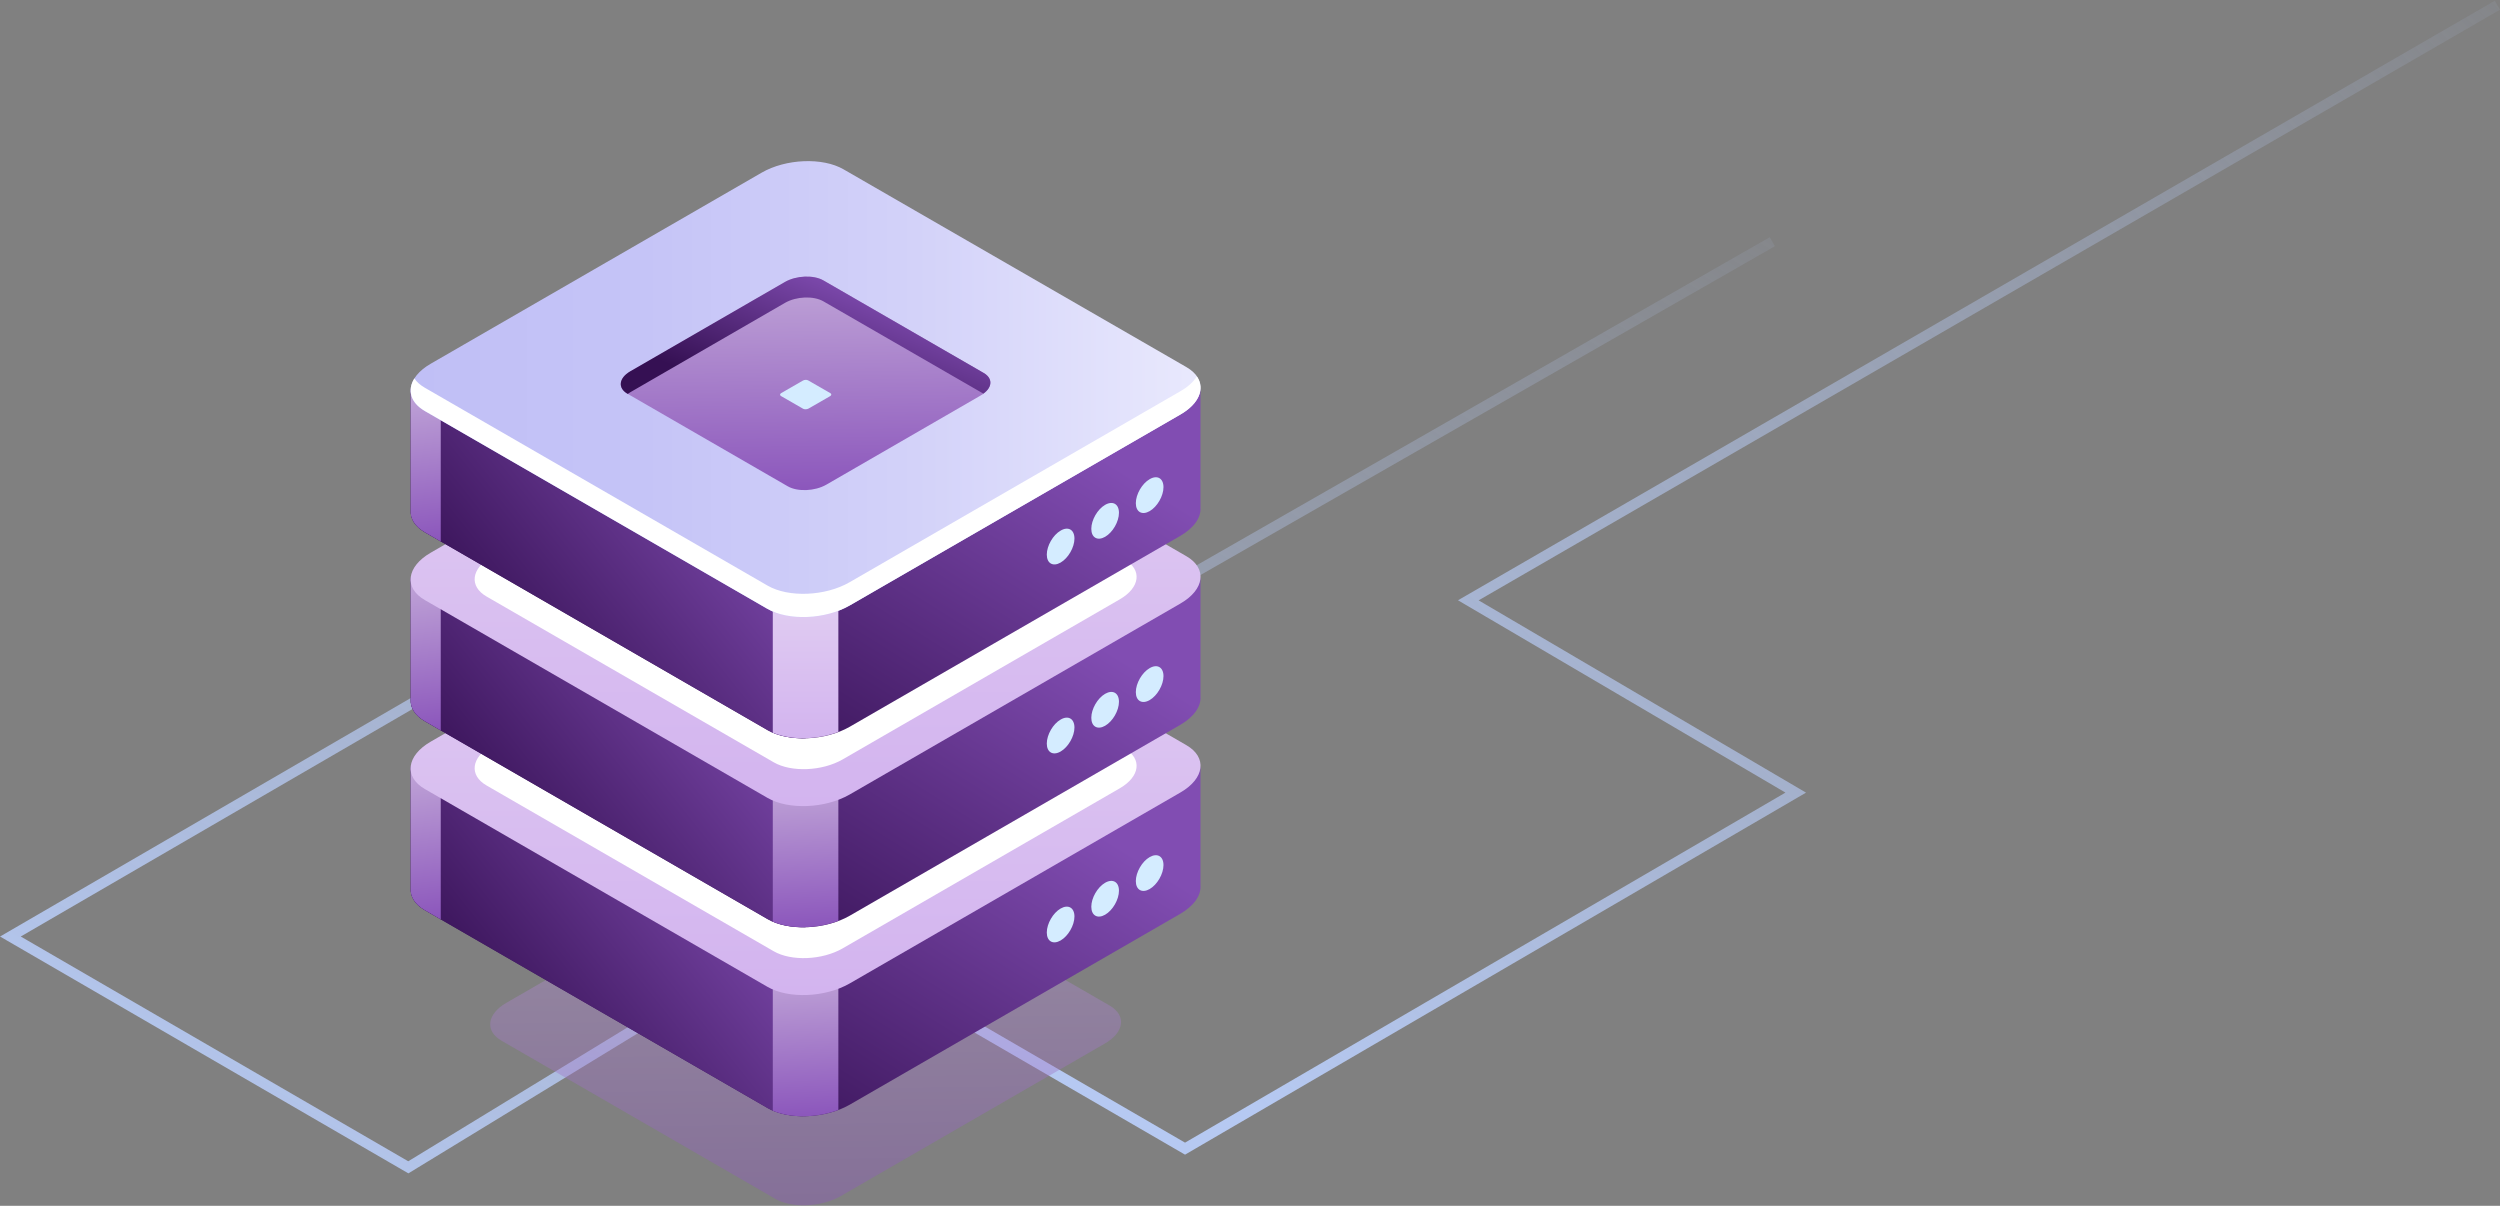<svg width="481" height="232" viewBox="0 0 481 232" fill="none" xmlns="http://www.w3.org/2000/svg">
<rect x="0" y="0" width="481" height="232" fill="#808080" stroke="none"/>
<path d="M178 192L228 221L345.5 152.5L282.5 115.5L480.5 1" stroke="url(#paint0_linear_285_15859)" stroke-width="2"/>
<path d="M147.5 182.501L78.558 224.593L2 180.186L164.197 86.001L217.598 117.139L341 46.5" stroke="url(#paint1_linear_285_15859)" stroke-width="2"/>
<path opacity="0.4" d="M149.148 230.644L96.489 200.233C93.264 198.359 93.667 195.115 97.395 192.958L148.241 163.596C151.969 161.439 157.612 161.198 160.856 163.072L213.515 193.482C216.74 195.356 216.337 198.601 212.608 200.757L161.763 230.12C158.015 232.276 152.372 232.498 149.148 230.644Z" fill="url(#paint2_linear_285_15859)"/>
<path d="M230.968 170.327V147.574L179.961 147.554L162.328 137.377C158.277 135.039 151.203 135.342 146.548 138.022L130.103 147.514L79.036 147.494V170.891C78.915 172.463 79.802 173.995 81.757 175.123L147.697 213.192C151.747 215.529 158.821 215.227 163.476 212.547L227.139 175.788C229.819 174.216 231.129 172.201 230.968 170.327Z" fill="url(#paint3_linear_285_15859)"/>
<path d="M154.992 135.805C152.029 135.886 148.966 136.631 146.527 138.022L130.083 147.514L79.016 147.494V170.891C78.895 172.463 79.782 173.995 81.736 175.123L147.676 213.192C149.611 214.32 152.271 214.824 155.012 214.764V135.805H154.992Z" fill="url(#paint4_linear_285_15859)"/>
<path d="M84.8 147.494H79.016V170.891C78.895 172.463 79.782 173.995 81.736 175.123L84.8 176.897V147.494Z" fill="url(#paint5_linear_285_15859)"/>
<path d="M148.685 213.695C152.171 215.187 157.229 215.106 161.3 213.554V186.993H148.685V213.695Z" fill="url(#paint6_linear_285_15859)"/>
<path d="M147.676 189.875L81.737 151.806C77.686 149.469 78.19 145.398 82.865 142.697L146.528 105.939C151.203 103.238 158.277 102.956 162.307 105.294L228.247 143.362C232.298 145.7 231.794 149.771 227.118 152.471L163.456 189.23C158.78 191.91 151.727 192.213 147.676 189.875Z" fill="url(#paint7_linear_285_15859)"/>
<path d="M148.865 183.023L93.607 151.121C90.221 149.166 90.644 145.741 94.554 143.483L147.898 112.67C151.808 110.413 157.733 110.171 161.138 112.126L216.397 144.028C219.783 145.982 219.36 149.408 215.45 151.665L162.106 182.479C158.176 184.736 152.251 184.978 148.865 183.023Z" fill="white"/>
<path d="M206.724 176.332C206.724 178.025 205.535 180.101 204.063 180.947C202.592 181.794 201.403 181.109 201.403 179.416C201.403 177.723 202.592 175.647 204.063 174.801C205.535 173.954 206.724 174.64 206.724 176.332Z" fill="#D4ECFF"/>
<path d="M215.288 171.375C215.288 173.068 214.099 175.143 212.628 175.99C211.157 176.836 209.968 176.151 209.968 174.458C209.968 172.765 211.157 170.69 212.628 169.843C214.099 168.997 215.288 169.682 215.288 171.375Z" fill="#D4ECFF"/>
<path d="M223.854 166.437C223.854 168.13 222.665 170.206 221.193 171.052C219.722 171.899 218.533 171.213 218.533 169.521C218.533 167.828 219.722 165.752 221.193 164.906C222.665 164.059 223.854 164.744 223.854 166.437Z" fill="#D4ECFF"/>
<path d="M230.968 133.971V111.219L179.961 111.199L162.328 101.021C158.277 98.684 151.203 98.986 146.548 101.666L130.103 111.158L79.036 111.138V134.536C78.915 136.107 79.802 137.639 81.757 138.768L147.697 176.836C151.747 179.174 158.821 178.872 163.476 176.191L227.139 139.433C229.819 137.861 231.129 135.845 230.968 133.971Z" fill="url(#paint8_linear_285_15859)"/>
<path d="M154.992 99.45C152.029 99.53 148.966 100.276 146.527 101.666L130.083 111.158L79.016 111.138V134.536C78.895 136.107 79.782 137.639 81.736 138.768L147.676 176.836C149.611 177.965 152.271 178.469 155.012 178.408V99.45H154.992Z" fill="url(#paint9_linear_285_15859)"/>
<path d="M84.8 111.138H79.016V134.535C78.895 136.107 79.782 137.639 81.736 138.768L84.8 140.541V111.138Z" fill="url(#paint10_linear_285_15859)"/>
<path d="M148.685 177.32C152.171 178.811 157.229 178.731 161.3 177.179V150.617H148.685V177.32Z" fill="url(#paint11_linear_285_15859)"/>
<path d="M147.676 153.519L81.737 115.451C77.686 113.113 78.19 109.042 82.865 106.342L146.528 69.583C151.203 66.883 158.277 66.601 162.307 68.938L228.247 107.007C232.298 109.345 231.794 113.415 227.118 116.116L163.456 152.875C158.78 155.555 151.727 155.857 147.676 153.519Z" fill="url(#paint12_linear_285_15859)"/>
<path d="M148.865 146.667L93.607 114.766C90.221 112.811 90.644 109.385 94.554 107.128L147.898 76.314C151.808 74.057 157.733 73.815 161.138 75.77L216.397 107.672C219.783 109.627 219.36 113.053 215.45 115.31L162.106 146.123C158.176 148.38 152.251 148.622 148.865 146.667Z" fill="white"/>
<path d="M206.724 139.977C206.724 141.67 205.535 143.745 204.063 144.592C202.592 145.438 201.403 144.753 201.403 143.06C201.403 141.367 202.592 139.291 204.063 138.445C205.535 137.578 206.724 138.284 206.724 139.977Z" fill="#D4ECFF"/>
<path d="M215.288 135.019C215.288 136.712 214.099 138.788 212.628 139.634C211.157 140.481 209.968 139.795 209.968 138.103C209.968 136.41 211.157 134.334 212.628 133.488C214.099 132.641 215.288 133.326 215.288 135.019Z" fill="#D4ECFF"/>
<path d="M223.854 130.082C223.854 131.775 222.665 133.85 221.193 134.697C219.722 135.543 218.533 134.858 218.533 133.165C218.533 131.472 219.722 129.397 221.193 128.55C222.665 127.684 223.854 128.389 223.854 130.082Z" fill="#D4ECFF"/>
<path d="M230.968 97.616V74.863L179.961 74.843L162.328 64.666C158.277 62.328 151.203 62.631 146.548 65.311L130.103 74.803L79.036 74.783V98.18C78.915 99.752 79.802 101.284 81.757 102.412L147.697 140.481C151.747 142.818 158.821 142.516 163.476 139.836L227.139 103.077C229.819 101.505 231.129 99.49 230.968 97.616Z" fill="url(#paint13_linear_285_15859)"/>
<path d="M154.992 63.094C152.029 63.175 148.966 63.92 146.527 65.311L130.083 74.803L79.016 74.783V98.18C78.895 99.752 79.782 101.284 81.736 102.412L147.676 140.481C149.611 141.609 152.271 142.113 155.012 142.053V63.094H154.992Z" fill="url(#paint14_linear_285_15859)"/>
<path d="M84.8 74.783H79.016V98.18C78.895 99.752 79.782 101.284 81.736 102.412L84.8 104.186V74.783Z" fill="url(#paint15_linear_285_15859)"/>
<path d="M148.685 140.964C152.171 142.456 157.229 142.375 161.3 140.823V114.262H148.685V140.964Z" fill="url(#paint16_linear_285_15859)"/>
<path d="M147.676 117.164L81.737 79.095C77.686 76.758 78.19 72.687 82.865 69.986L146.528 33.228C151.203 30.527 158.277 30.245 162.307 32.583L228.267 70.631C232.318 72.969 231.814 77.04 227.139 79.74L163.476 116.499C158.781 119.199 151.727 119.502 147.676 117.164Z" fill="url(#paint17_linear_285_15859)"/>
<path d="M227.119 75.266L163.456 112.025C158.781 114.725 151.707 115.008 147.677 112.67L81.737 74.601C80.83 74.077 80.165 73.473 79.722 72.808C78.331 75.045 78.956 77.463 81.737 79.075L147.677 117.144C151.727 119.481 158.801 119.179 163.456 116.499L227.119 79.74C230.746 77.644 231.855 74.722 230.263 72.425C229.638 73.453 228.59 74.42 227.119 75.266Z" fill="white"/>
<path d="M206.724 103.621C206.724 105.314 205.535 107.39 204.063 108.236C202.592 109.083 201.403 108.397 201.403 106.705C201.403 105.012 202.592 102.936 204.063 102.09C205.535 101.223 206.724 101.908 206.724 103.621Z" fill="#D4ECFF"/>
<path d="M215.288 98.664C215.288 100.356 214.099 102.432 212.628 103.279C211.157 104.125 209.968 103.44 209.968 101.747C209.968 100.054 211.157 97.978 212.628 97.132C214.099 96.286 215.288 96.971 215.288 98.664Z" fill="#D4ECFF"/>
<path d="M223.854 93.726C223.854 95.419 222.665 97.495 221.193 98.341C219.722 99.188 218.533 98.502 218.533 96.81C218.533 95.117 219.722 93.041 221.193 92.195C222.665 91.328 223.854 92.033 223.854 93.726Z" fill="#D4ECFF"/>
<path d="M151.566 93.565L120.713 75.75C118.818 74.662 119.06 72.747 121.237 71.478L151.022 54.267C153.199 52.998 156.524 52.877 158.418 53.965L189.272 71.78C191.167 72.868 190.925 74.783 188.748 76.052L158.963 93.263C156.766 94.512 153.461 94.653 151.566 93.565Z" fill="url(#paint18_linear_285_15859)"/>
<path d="M154.529 78.652L150.257 76.193C149.995 76.032 150.035 75.77 150.337 75.609L154.469 73.231C154.771 73.05 155.234 73.029 155.496 73.191L159.769 75.649C160.031 75.811 159.99 76.073 159.688 76.234L155.557 78.612C155.255 78.773 154.791 78.793 154.529 78.652Z" fill="#D4ECFF"/>
<path d="M120.713 75.75L120.793 75.79C120.934 75.689 121.075 75.589 121.237 75.488L151.022 58.278C153.219 57.008 156.524 56.887 158.418 57.975L189.192 75.73C190.945 74.48 191.026 72.787 189.272 71.76L158.418 53.945C156.524 52.856 153.219 52.998 151.022 54.247L121.237 71.457C119.06 72.747 118.818 74.642 120.713 75.75Z" fill="url(#paint19_linear_285_15859)"/>
<defs>
<linearGradient id="paint0_linear_285_15859" x1="475" y1="-48" x2="225.5" y2="198.5" gradientUnits="userSpaceOnUse">
<stop stop-color="#B6C9F2" stop-opacity="0"/>
<stop offset="1" stop-color="#B6C9F2"/>
</linearGradient>
<linearGradient id="paint1_linear_285_15859" x1="403.519" y1="43.726" x2="215.934" y2="344.751" gradientUnits="userSpaceOnUse">
<stop stop-color="#B6C9F2" stop-opacity="0"/>
<stop offset="1" stop-color="#B6C9F2"/>
</linearGradient>
<linearGradient id="paint2_linear_285_15859" x1="131.297" y1="157.959" x2="132.327" y2="231.671" gradientUnits="userSpaceOnUse">
<stop stop-color="#C3A9D9"/>
<stop offset="1" stop-color="#8C57BC"/>
</linearGradient>
<linearGradient id="paint3_linear_285_15859" x1="108.65" y1="200.844" x2="155.657" y2="125.567" gradientUnits="userSpaceOnUse">
<stop stop-color="#351053"/>
<stop offset="1" stop-color="#814DB2"/>
</linearGradient>
<linearGradient id="paint4_linear_285_15859" x1="93.823" y1="200.845" x2="144.875" y2="159.951" gradientUnits="userSpaceOnUse">
<stop stop-color="#351053"/>
<stop offset="1" stop-color="#814DB2"/>
</linearGradient>
<linearGradient id="paint5_linear_285_15859" x1="80.771" y1="145.879" x2="84.51" y2="176.348" gradientUnits="userSpaceOnUse">
<stop stop-color="#C3A9D9"/>
<stop offset="1" stop-color="#8C57BC"/>
</linearGradient>
<linearGradient id="paint6_linear_285_15859" x1="152.529" y1="185.467" x2="154.08" y2="214.601" gradientUnits="userSpaceOnUse">
<stop stop-color="#C3A9D9"/>
<stop offset="1" stop-color="#8C57BC"/>
</linearGradient>
<linearGradient id="paint7_linear_285_15859" x1="154.992" y1="103.711" x2="154.992" y2="191.451" gradientUnits="userSpaceOnUse">
<stop stop-color="#E1CEF2"/>
<stop offset="1" stop-color="#D3B4EF"/>
</linearGradient>
<linearGradient id="paint8_linear_285_15859" x1="108.65" y1="164.488" x2="155.657" y2="89.211" gradientUnits="userSpaceOnUse">
<stop stop-color="#351053"/>
<stop offset="1" stop-color="#814DB2"/>
</linearGradient>
<linearGradient id="paint9_linear_285_15859" x1="93.823" y1="164.49" x2="144.875" y2="123.595" gradientUnits="userSpaceOnUse">
<stop stop-color="#351053"/>
<stop offset="1" stop-color="#814DB2"/>
</linearGradient>
<linearGradient id="paint10_linear_285_15859" x1="80.771" y1="109.523" x2="84.51" y2="139.993" gradientUnits="userSpaceOnUse">
<stop stop-color="#C3A9D9"/>
<stop offset="1" stop-color="#8C57BC"/>
</linearGradient>
<linearGradient id="paint11_linear_285_15859" x1="152.529" y1="149.092" x2="154.08" y2="178.225" gradientUnits="userSpaceOnUse">
<stop stop-color="#C3A9D9"/>
<stop offset="1" stop-color="#8C57BC"/>
</linearGradient>
<linearGradient id="paint12_linear_285_15859" x1="154.992" y1="67.356" x2="154.992" y2="155.095" gradientUnits="userSpaceOnUse">
<stop stop-color="#E1CEF2"/>
<stop offset="1" stop-color="#D3B4EF"/>
</linearGradient>
<linearGradient id="paint13_linear_285_15859" x1="108.65" y1="128.133" x2="155.657" y2="52.856" gradientUnits="userSpaceOnUse">
<stop stop-color="#351053"/>
<stop offset="1" stop-color="#814DB2"/>
</linearGradient>
<linearGradient id="paint14_linear_285_15859" x1="93.823" y1="128.134" x2="144.875" y2="87.24" gradientUnits="userSpaceOnUse">
<stop stop-color="#351053"/>
<stop offset="1" stop-color="#814DB2"/>
</linearGradient>
<linearGradient id="paint15_linear_285_15859" x1="80.771" y1="73.168" x2="84.51" y2="103.637" gradientUnits="userSpaceOnUse">
<stop stop-color="#C3A9D9"/>
<stop offset="1" stop-color="#8C57BC"/>
</linearGradient>
<linearGradient id="paint16_linear_285_15859" x1="154.992" y1="114.262" x2="154.992" y2="142.036" gradientUnits="userSpaceOnUse">
<stop stop-color="#E1CEF2"/>
<stop offset="1" stop-color="#D3B4EF"/>
</linearGradient>
<linearGradient id="paint17_linear_285_15859" x1="79.025" y1="74.867" x2="231" y2="74.867" gradientUnits="userSpaceOnUse">
<stop stop-color="#C0BFF6"/>
<stop offset="0.294" stop-color="#C5C4F7"/>
<stop offset="0.64" stop-color="#D3D2F9"/>
<stop offset="1" stop-color="#E9E9FD"/>
</linearGradient>
<linearGradient id="paint18_linear_285_15859" x1="141.104" y1="50.968" x2="141.707" y2="94.165" gradientUnits="userSpaceOnUse">
<stop stop-color="#C3A9D9"/>
<stop offset="1" stop-color="#8C57BC"/>
</linearGradient>
<linearGradient id="paint19_linear_285_15859" x1="133.298" y1="71.809" x2="143.262" y2="45.693" gradientUnits="userSpaceOnUse">
<stop stop-color="#351053"/>
<stop offset="1" stop-color="#814DB2"/>
</linearGradient>
</defs>
</svg>
